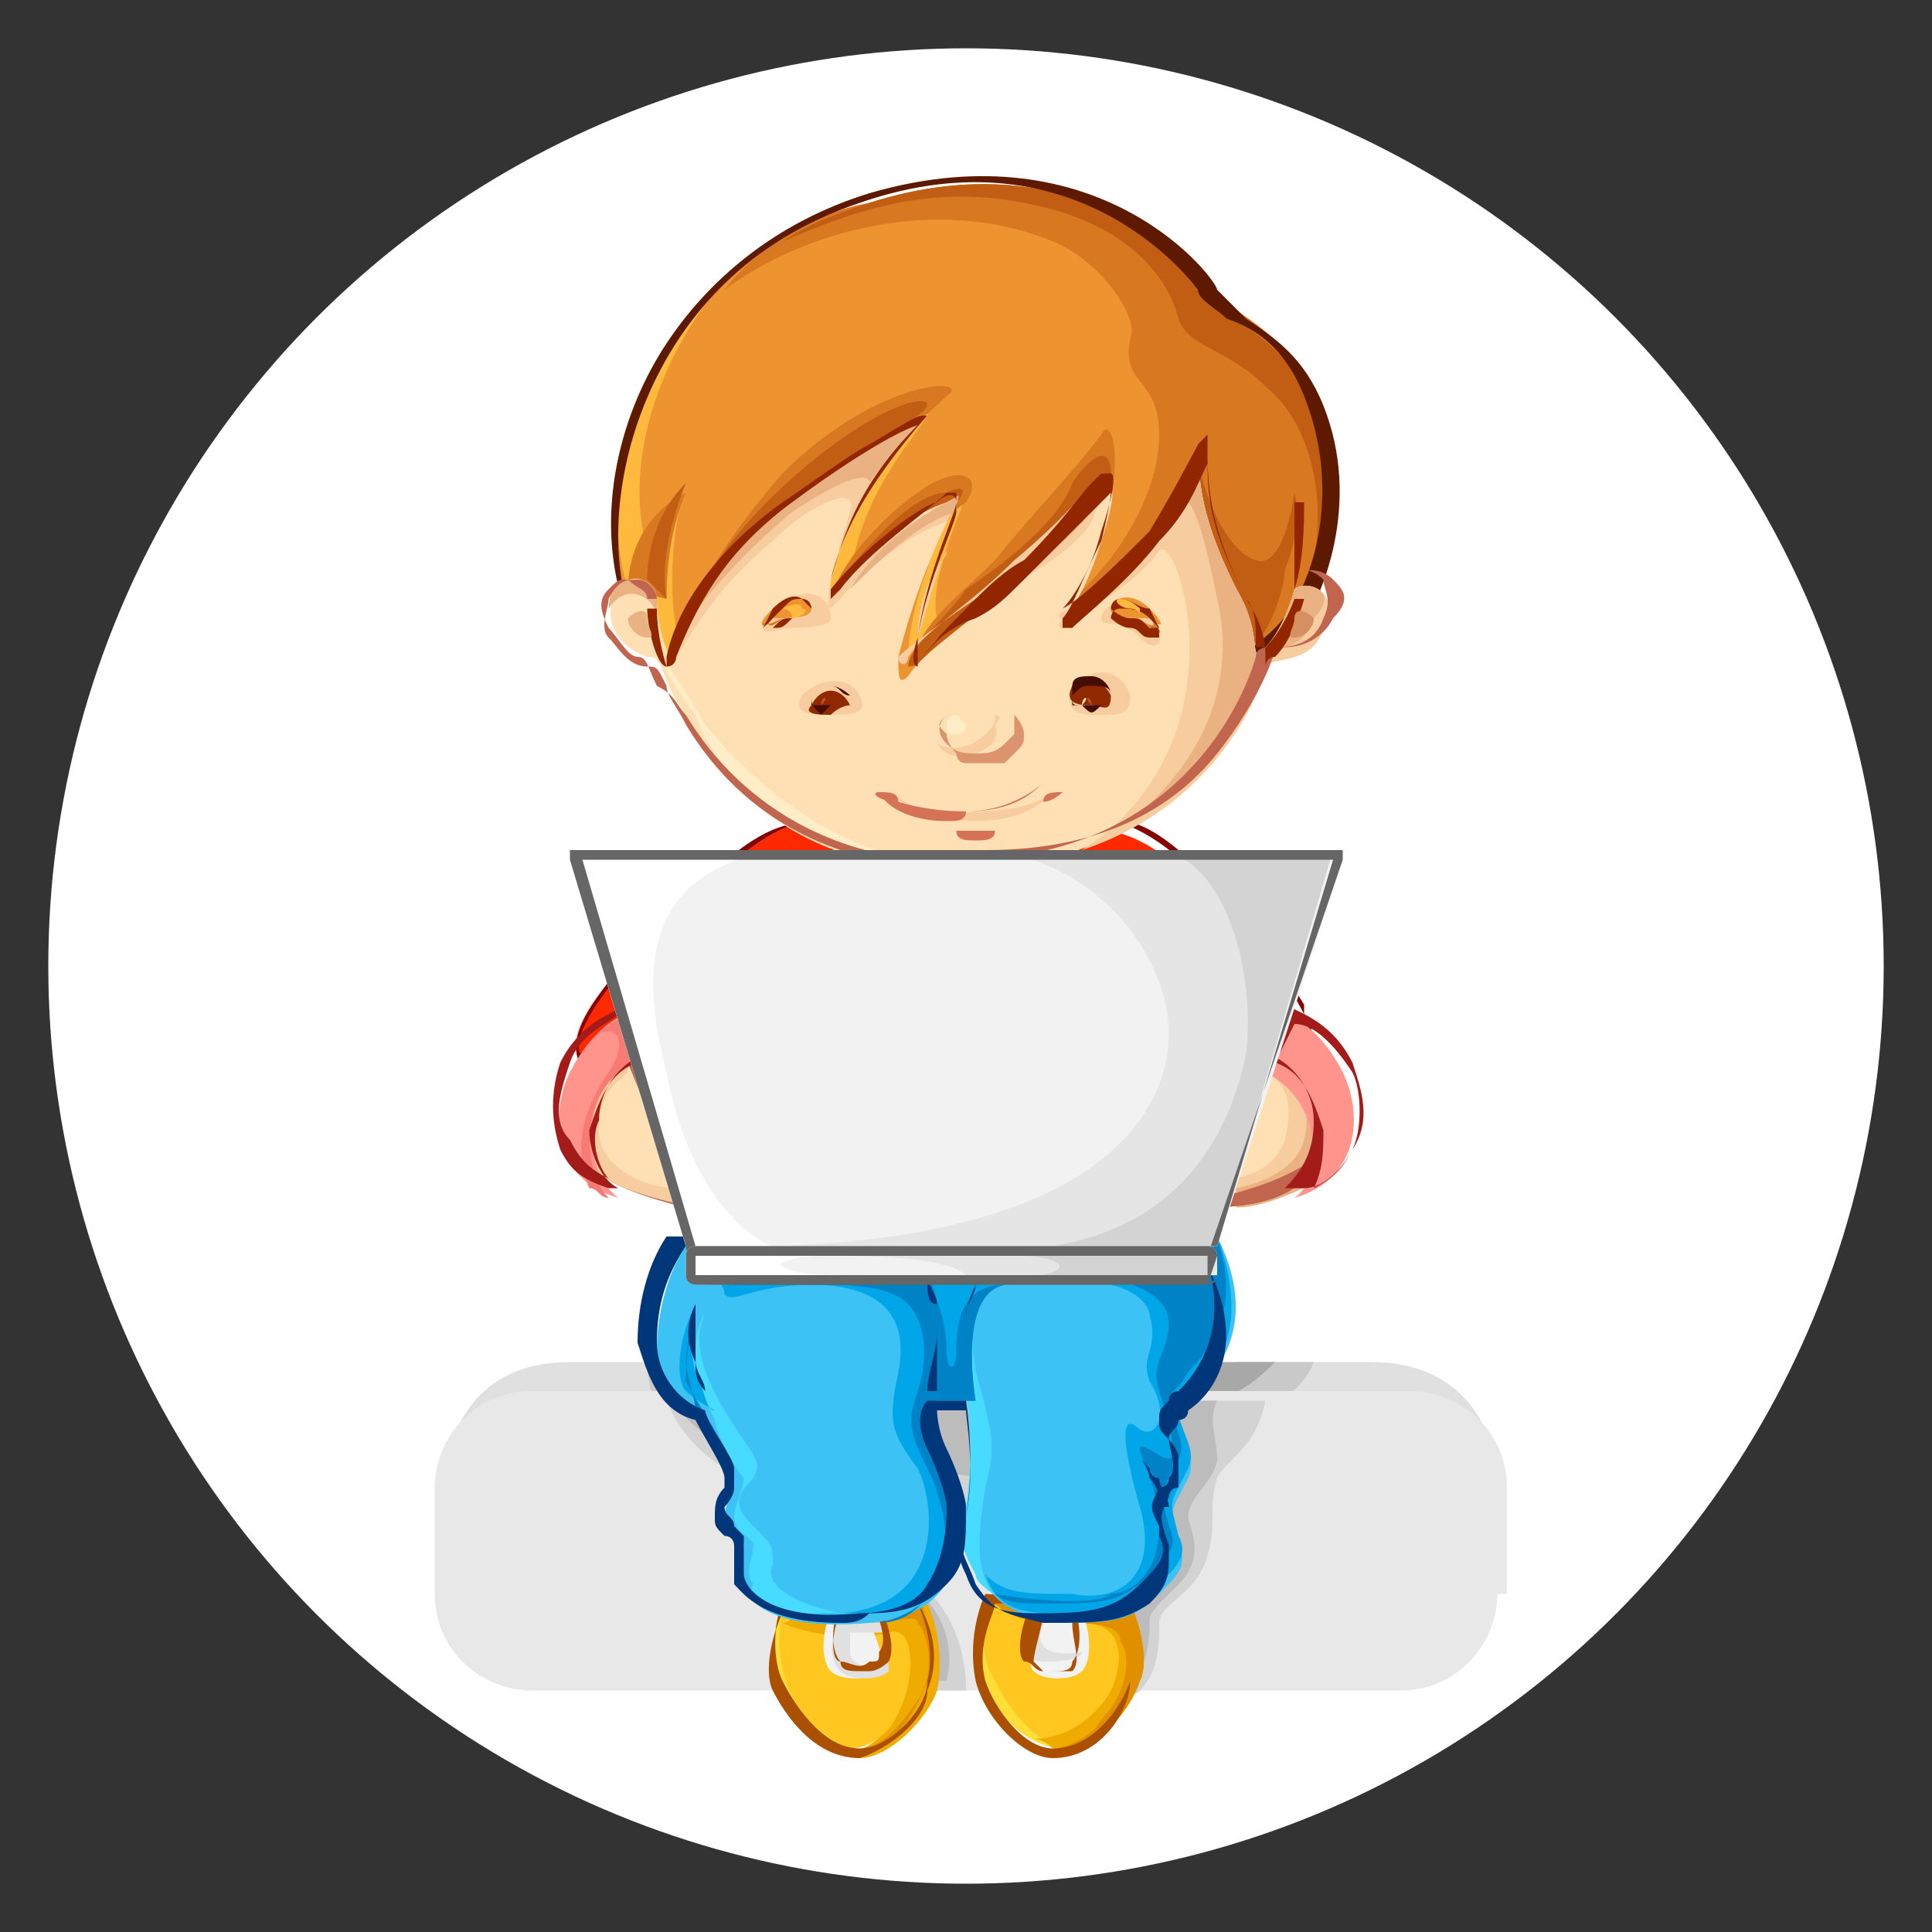 <?xml version="1.0" encoding="utf-8"?>
<!-- Generator: Adobe Illustrator 24.1.3, SVG Export Plug-In . SVG Version: 6.00 Build 0)  -->
<svg version="1.1" id="Layer_1" xmlns="http://www.w3.org/2000/svg" xmlns:xlink="http://www.w3.org/1999/xlink" x="0px" y="0px"
	 viewBox="0 0 20 20" style="enable-background:new 0 0 20 20;" xml:space="preserve">
<rect x="0" y="0" width="20" height="20" fill="#333333" stroke="none"/>
<style type="text/css">
	.st0{fill:#FFFFFF;}
	.st1{fill:#E0E0E0;}
	.st2{fill:#C9C9C9;}
	.st3{fill:#A8A8A8;}
	.st4{fill:#E8E8E8;}
	.st5{fill:#D3D3D3;}
	.st6{fill:#BCBCBC;}
	.st7{fill:#FFC71F;}
	.st8{fill:#F0AB00;}
	.st9{fill:#E08F00;}
	.st10{fill:#FFDE38;}
	.st11{fill:#AB4F00;}
	.st12{fill:#F2F2F2;}
	.st13{fill:#BFBFBF;}
	.st14{fill:#3DC2F5;}
	.st15{fill:#47DBFF;}
	.st16{fill:#00A6E8;}
	.st17{fill:#0082C7;}
	.st18{fill:#00367A;}
	.st19{fill:#FFE0B5;}
	.st20{fill:#F7CC9E;}
	.st21{fill:#C1654F;}
	.st22{fill:#FF2900;}
	.st23{fill:#870000;}
	.st24{fill:#FF948C;}
	.st25{fill:#F77A75;}
	.st26{fill:#A31C1A;}
	.st27{fill:#EAB282;}
	.st28{fill:#ED9431;}
	.st29{fill:#FFBA3D;}
	.st30{fill:#D87821;}
	.st31{fill:#C15E14;}
	.st32{fill:#5E1A00;}
	.st33{fill:#FFEDC7;}
	.st34{fill:#912600;}
	.st35{fill:#912900;}
	.st36{fill:#450D00;}
	.st37{fill:#C45229;}
	.st38{fill:#DB946E;}
	.st39{fill:#D67357;}
	.st40{fill:#D68F61;}
	.st41{fill:#E5E5E5;}
	.st42{fill:#666666;}
</style>
<circle class="st0" cx="10" cy="10" r="9.5"/>
<g>
	<g>
		<path class="st1" d="M15.5,15.2c-0.1-0.6-0.5-1.1-1.3-1.1c-0.7,0-7.6,0-8.3,0c-0.9,0-1.2,0.6-1.3,1.1H15.5z"/>
		<path class="st2" d="M13.6,14.1c-0.2,0-0.5,0-0.8,0l-0.3,0.4h0.7C13.5,14.4,13.6,14.1,13.6,14.1z"/>
		<path class="st3" d="M13.2,14.1c-0.2,0-0.5,0-0.8,0l-0.3,0.4h0.5C12.9,14.4,13.1,14.2,13.2,14.1z"/>
		<path class="st2" d="M7.1,14.5l-0.3-0.4c0,0-0.1,0-0.1,0c0,0,0,0.3,0.1,0.4H7.1z"/>
		<path class="st3" d="M6.9,14.1C6.9,14.1,6.8,14.1,6.9,14.1c0,0.1,0,0.3,0.1,0.4h0.2L6.9,14.1z"/>
		<path class="st4" d="M15.5,16.5c0,0.5-0.4,1-1,1H5.5c-0.5,0-1-0.4-1-1v-1.1c0-0.5,0.4-1,1-1h9.1c0.5,0,1,0.4,1,1V16.5z"/>
		<path class="st5" d="M9.5,16.4c0,0,0,0.8,0,1.1H10C10,16.9,9.7,16.5,9.5,16.4z"/>
		<path class="st6" d="M9.5,16.5l0,0.9h0.3C9.9,17,9.7,16.6,9.5,16.5z"/>
		<path class="st5" d="M6.9,14.5c0.4,1,1.7,1.1,2.8,1.2c1.2,0.1,1.8,0.7,1.9,1c0.1,0.3,0,1,0.2,0.8c0.2-0.2,0.2-0.5,0.2-0.7
			c0-0.2,0.4-0.3,0.5-0.7c0.1-0.3,0-0.5,0.1-0.8c0.1-0.2,0.4-0.3,0.5-0.8H6.9z"/>
		<path class="st6" d="M7,14.5C7,14.6,7.2,14.8,7.5,15c0.3,0.1,2,0.2,2.7,0.3c0.3,0,1.5,2.1,1.6,2c0.1-0.2,0.1-0.4,0.1-0.5
			c0-0.1,0-0.1,0.3-0.4c0.3-0.3,0.1-0.6,0.1-0.7c0-0.2,0.3-0.4,0.3-0.6c0-0.2-0.1-0.4,0-0.6H7z"/>
	</g>
	<g>
		<path class="st7" d="M8.1,16.6C8,16.8,8,17.2,8,17.4c0.1,0.3,0.4,0.7,0.8,0.7c0.3,0,0.7-0.4,0.8-0.7c0.1-0.5-0.1-0.9-0.1-0.9
			L8.1,16.6z"/>
		<path class="st8" d="M9.2,17.9c-0.3,0.3-0.4,0.2-0.5,0.2c0.1,0.1,0.2,0.1,0.2,0.1c0.3,0,0.7-0.4,0.8-0.7c0.1-0.5-0.1-0.9-0.1-0.9
			l-1.4,0.1c0,0,0,0.1-0.1,0.1c0.2,0.1,0.7,0.2,1.1,0.1C9.5,16.8,9.5,17.5,9.2,17.9z"/>
		<path class="st9" d="M9.6,17.4c0.1-0.5-0.1-0.9-0.1-0.9l-1.4,0.1c0,0,0,0.1,0,0.1c0.2,0,0.4,0.1,0.8,0.1c0.4,0,0.6-0.1,0.6,0
			c0.1,0.1,0.2,0.5,0,0.8c-0.2,0.3-0.4,0.5-0.6,0.5C9.2,18.2,9.5,17.7,9.6,17.4z"/>
		<path class="st10" d="M8.1,16.7L8.1,16.7C8,16.9,8,17.2,8,17.4c0.1,0.3,0.4,0.7,0.8,0.7C8.1,17.8,8,17.1,8.1,16.7z"/>
		<g>
			<path class="st11" d="M8.9,18.2c-0.5,0-0.8-0.5-0.9-0.7c-0.1-0.2,0-0.6,0.1-0.8l0,0l1.4-0.1l0,0c0,0,0.3,0.4,0.1,0.9
				C9.6,17.8,9.2,18.1,8.9,18.2C8.9,18.2,8.9,18.2,8.9,18.2z M8.1,16.6C8,16.8,8,17.2,8.1,17.4c0.1,0.2,0.4,0.7,0.8,0.7c0,0,0,0,0,0
				c0.3,0,0.7-0.4,0.7-0.7c0.1-0.4-0.1-0.8-0.1-0.8L8.1,16.6z"/>
		</g>
		<path class="st12" d="M8.6,16.7c-0.1,0.2-0.1,0.5,0,0.6c0.1,0.1,0.4,0.1,0.5,0c0.1-0.1-0.1-0.5-0.1-0.5L8.6,16.7z"/>
		<path class="st1" d="M9.2,17.1c0,0.2-0.4,0.2-0.4,0c0-0.1,0-0.2,0-0.2c0.1,0,0.3,0,0.4,0c0-0.1-0.1-0.2-0.1-0.2l-0.4,0
			c0,0-0.2,0.4,0,0.6c0.1,0.1,0.4,0.1,0.5,0C9.2,17.2,9.2,17.1,9.2,17.1z"/>
		<path class="st13" d="M8.8,16.8c0.1,0,0.2,0,0.3,0c0-0.1-0.1-0.1-0.1-0.1l-0.4,0c0,0,0,0.1,0,0.1C8.7,16.8,8.7,16.8,8.8,16.8z"/>
		<g>
			<path class="st11" d="M8.9,17.3c-0.1,0-0.2,0-0.2-0.1c-0.1-0.1-0.1-0.4,0-0.6l0,0l0.4,0l0,0c0,0,0.2,0.4,0.1,0.6
				c0,0-0.1,0.1-0.2,0.1C9,17.3,8.9,17.3,8.9,17.3z M8.7,16.7c-0.1,0.2-0.1,0.5,0,0.5c0.1,0,0.2,0.1,0.3,0c0.1,0,0.1,0,0.1-0.1
				c0.1-0.1,0-0.4-0.1-0.5L8.7,16.7z"/>
		</g>
	</g>
	<g>
		<path class="st7" d="M11.7,16.6c0.1,0.2,0.2,0.6,0.1,0.8c-0.1,0.3-0.4,0.7-0.8,0.7c-0.3,0-0.7-0.4-0.8-0.7
			c-0.1-0.5,0.1-0.9,0.1-0.9L11.7,16.6z"/>
		<path class="st10" d="M10.3,17.4c-0.2-0.3-0.1-0.7,0-0.8l0,0c-0.1,0.1-0.2,0.4-0.1,0.8c0.1,0.4,0.5,0.7,0.8,0.7c0,0,0.1,0,0.1,0
			C10.8,18.1,10.5,17.8,10.3,17.4z"/>
		<path class="st8" d="M11.8,17.4c0.1-0.2,0-0.6-0.1-0.8l-1.4-0.1l0,0.1c0.1,0.1,0.3,0.2,0.9,0.2c0.5,0,0.4,0.5,0.3,0.7
			c-0.1,0.2-0.4,0.5-0.8,0.5c0,0,0.1,0,0.2,0.1C11.4,18.1,11.7,17.7,11.8,17.4z"/>
		<path class="st9" d="M11.8,17.4c0.1-0.2,0-0.6-0.1-0.8l-1.4-0.1l0,0.1c0.1,0.1,0.3,0.2,0.6,0.2c0.4,0,0.7,0,0.7,0.2
			c0.1,0.1,0.1,0.5-0.2,0.8c-0.1,0.2-0.4,0.3-0.5,0.3C11.4,18.1,11.7,17.7,11.8,17.4z"/>
		<g>
			<path class="st11" d="M10.9,18.2C10.9,18.2,10.9,18.2,10.9,18.2c-0.3,0-0.7-0.4-0.8-0.8c-0.1-0.5,0.1-0.9,0.1-0.9l0,0l1.4,0.1
				l0,0c0.1,0.2,0.2,0.6,0.1,0.8C11.7,17.7,11.4,18.2,10.9,18.2z M10.3,16.6c0,0.1-0.2,0.4-0.1,0.8c0.1,0.3,0.4,0.7,0.7,0.7
				c0,0,0,0,0,0c0.4,0,0.7-0.4,0.8-0.7c0.1-0.2,0-0.6-0.1-0.8L10.3,16.6z"/>
		</g>
		<path class="st12" d="M11.2,16.7c0.1,0.2,0.1,0.5,0,0.6c-0.1,0.1-0.4,0.1-0.5,0c-0.1-0.1,0.1-0.5,0.1-0.5L11.2,16.7z"/>
		<path class="st1" d="M11.2,16.8C11.2,16.8,11.2,16.8,11.2,16.8c0-0.1,0-0.1,0-0.2l-0.4,0c0,0,0,0.1-0.1,0.2c0,0.2-0.1,0.4,0.1,0.4
			c0.1,0,0.4,0,0.4-0.1c-0.6,0.1-0.4-0.3-0.4-0.3C10.9,16.8,11,16.8,11.2,16.8z"/>
		<path class="st13" d="M10.9,16.8c0.1,0,0.2,0,0.3,0c0-0.1,0-0.1,0-0.1l-0.4,0c0,0,0,0.1-0.1,0.1C10.8,16.8,10.8,16.8,10.9,16.8z"
			/>
		<g>
			<path class="st11" d="M10.9,17.3c0,0-0.1,0-0.1,0c-0.1,0-0.1-0.1-0.2-0.1c-0.1-0.1,0-0.5,0.1-0.6l0,0l0.4,0l0,0
				c0.1,0.2,0.1,0.5,0,0.6C11.1,17.3,11,17.3,10.9,17.3z M10.8,16.7c0,0.1-0.1,0.4-0.1,0.5c0,0,0.1,0.1,0.1,0.1c0.1,0,0.3,0,0.3,0
				c0.1-0.1,0-0.3,0-0.5L10.8,16.7z"/>
		</g>
	</g>
	<g>
		<path class="st14" d="M7.1,12.9c-0.2,0.3-0.3,0.7-0.3,1.1c0,0.3,0.2,0.6,0.5,0.7c0,0,0.2,0.5,0.3,0.6c0,0.1-0.1,0.3-0.1,0.4
			c0,0.2,0.2,0.2,0.2,0.3c0,0.1-0.1,0.3,0,0.4c0,0.1,0.2,0.5,1.3,0.4c1.1-0.1,0.9-1,0.9-1.2c0-0.1-0.1-0.4-0.2-0.7
			c-0.1-0.2-0.1-0.5,0-0.4c0,0,0.2,0,0.4,0c0,0,0.1,0.6,0,1.2c-0.1,0.4,0,0.5,0.1,0.7c0.2,0.3,0.4,0.3,0.7,0.4c0.6,0,0.8,0,1.1-0.3
			c0.2-0.2,0.3-0.3,0.2-0.5c-0.1-0.4-0.1-0.3,0.1-0.7c0.1-0.2-0.1-0.4-0.1-0.6c0-0.1,0.1-0.1,0.2-0.3c0.3-0.3,0.6-0.8,0.2-1.6
			L7.1,12.9z"/>
		<path class="st15" d="M10.4,16.6c-0.3-0.2-0.3-0.6-0.2-1.2c0.1-0.4,0.1-0.5-0.1-1.2c-0.1-0.7,0-0.8,0-0.9c0,0-0.3,0.1-0.1,1.1
			c0,0,0.1,0.6,0,1.2c-0.1,0.4,0,0.5,0.1,0.7C10.1,16.4,10.3,16.5,10.4,16.6z"/>
		<path class="st15" d="M8.7,16.7c-0.5-0.1-0.8-0.3-0.7-0.5C8,16,8,16,7.8,15.8c-0.2-0.2-0.2-0.3,0-0.5c0.1-0.2,0-0.2-0.3-0.7
			c-0.3-0.5-0.3-0.8-0.2-1c0,0-0.1,0.1-0.1,0.4c0,0.2,0.1,0.5,0.2,0.7c0,0,0,0,0,0c0,0.1,0.2,0.5,0.3,0.6c0,0.1-0.1,0.3-0.1,0.4
			c0,0.2,0.2,0.2,0.2,0.3c0,0.1-0.1,0.3,0,0.4C7.7,16.5,7.9,16.8,8.7,16.7z"/>
		<path class="st16" d="M12.6,12.8l-3.2,0l0.3,1.7c0,0,0.2,0,0.4,0c0,0-0.2-1.1,0.3-1.2c0.5-0.1,1.4-0.1,1.5,0.3
			c0.1,0.4-0.1,0.4,0,0.7c0.2,0.3,0.1,0.6-0.1,0.5c-0.2-0.2-0.2,0.1,0,0.8c0.2,0.7-0.2,1-0.7,0.9c-0.5,0-0.7,0-0.9-0.2
			c0.1,0.3,0.3,0.4,0.7,0.4c0.6,0,0.8,0,1.1-0.3c0.2-0.2,0.3-0.3,0.2-0.5c-0.1-0.4-0.1-0.3,0.1-0.7c0.1-0.2-0.1-0.4-0.1-0.6
			c0-0.1,0.1-0.1,0.2-0.3C12.7,14.1,12.9,13.6,12.6,12.8z"/>
		<path class="st17" d="M11,13.2c0.7,0,1.1,0.2,1.1,0.5c0,0.3-0.2,0.4-0.1,0.7c0.1,0.3,0.2,0.7,0.1,0.7c-0.1,0-0.3-0.2-0.3-0.1
			c0,0.1,0.2,0.4,0.2,0.8c0,0.5-0.3,0.7-0.5,0.7c-0.1,0.1-0.6,0.1-1.2,0c0.1,0.1,0.3,0.1,0.5,0.1c0.6,0,0.8,0,1.1-0.3
			c0.2-0.2,0.3-0.3,0.2-0.5c-0.1-0.4-0.1-0.3,0.1-0.7c0.1-0.2-0.1-0.4-0.1-0.6c0-0.1,0.1-0.1,0.2-0.3c0.3-0.3,0.6-0.8,0.2-1.6
			L11,13.2z"/>
		<path class="st17" d="M9.9,14c0,0.2-0.1,0.2-0.1,0c0-0.3-0.1-0.6-0.2-0.7l0.1,1.2c0,0,0.2,0,0.4,0c0,0-0.2-1.1,0.3-1.2
			C9.9,13.3,9.9,13.8,9.9,14z"/>
		<path class="st16" d="M9.9,15.6c0-0.1-0.1-0.4-0.2-0.7c-0.1-0.2-0.1-0.4,0-0.4c0,0,0,0,0,0c0-0.3,0.1-1-0.1-1.3l-2.3,0
			c0.1,0,0.2,0.1,0.2,0.2c0.1,0.1,0.3-0.1,0.9-0.1c0.8,0,1,0.4,0.9,0.9c-0.1,0.5-0.1,0.6,0.2,1c0.2,0.4,0.3,1.6-1.1,1.5
			c0,0,0,0-0.1,0c0.2,0,0.4,0,0.7,0C10,16.7,9.9,15.7,9.9,15.6z"/>
		<path class="st17" d="M9.9,15.6c0-0.1-0.1-0.4-0.2-0.7c-0.1-0.2-0.1-0.4,0-0.4c0,0,0,0,0,0c0-0.3,0.1-1-0.1-1.3l-2.3,0l0,0
			c0.1,0,0.2,0,0.3,0.1c0,0,0.4,0,0.8,0c0.4,0,0.8,0,1,0.2c0.2,0.2,0.2,0.6,0.1,0.9c-0.1,0.3-0.1,0.4,0.1,0.8c0.2,0.4,0.3,1,0,1.3
			c-0.1,0.2-0.3,0.3-0.5,0.3C10,16.6,9.9,15.7,9.9,15.6z"/>
		<path class="st16" d="M7.2,14.2c-0.1-0.3,0-0.7,0-0.7c-0.2,0.4-0.2,0.8-0.1,0.9c0,0,0.1,0.1,0.3,0.2C7.3,14.6,7.3,14.4,7.2,14.2z"
			/>
		<path class="st17" d="M7.2,13.6c0,0-0.1,0.3-0.1,0.5c0,0.1,0.1,0.4,0.1,0.5c0,0,0.1,0,0.1,0.1c0-0.1-0.1-0.2-0.2-0.4
			C7.1,13.9,7.2,13.6,7.2,13.6z"/>
		<g>
			<path class="st18" d="M8.7,16.8c-0.8,0-1-0.3-1.1-0.4c0-0.1,0-0.2,0-0.2c0-0.1,0-0.1,0-0.2c0,0,0-0.1-0.1-0.1
				c-0.1-0.1-0.1-0.1-0.1-0.2c0-0.1,0-0.2,0.1-0.3c0-0.1,0-0.1,0-0.1c0-0.1-0.2-0.4-0.3-0.6c-0.4-0.1-0.5-0.5-0.6-0.8
				c0-0.4,0.1-0.8,0.3-1.1l0,0l0,0l5.5,0l0,0c0.4,0.9,0,1.4-0.2,1.6c0,0-0.1,0-0.1,0.1c-0.1,0.1-0.1,0.1-0.1,0.2
				c0,0.1,0,0.1,0.1,0.2c0,0.1,0.1,0.3,0,0.4c0,0.1-0.1,0.1-0.1,0.1c-0.1,0.2-0.1,0.2,0,0.4c0,0,0,0.1,0,0.1c0.1,0.2,0,0.3-0.2,0.5
				c-0.3,0.3-0.6,0.3-1.1,0.3c-0.4,0-0.6-0.1-0.7-0.4C9.9,16.1,9.9,16,10,15.7c0.1-0.5,0-1,0-1.1c-0.1,0-0.3,0-0.3,0
				c0,0,0,0.2,0.1,0.4l0,0c0.1,0.2,0.2,0.5,0.2,0.6c0,0,0,0,0,0c0,0.4,0,0.6-0.2,0.8c-0.2,0.2-0.4,0.3-0.8,0.3
				C8.9,16.8,8.8,16.8,8.7,16.8z M7.1,12.9c-0.2,0.3-0.3,0.6-0.3,1c0,0.3,0.2,0.6,0.5,0.7l0,0l0,0c0,0.1,0.3,0.5,0.3,0.6
				c0,0,0,0.1,0,0.2c0,0.1-0.1,0.2-0.1,0.2c0,0.1,0.1,0.1,0.1,0.2c0,0,0.1,0.1,0.1,0.1c0,0.1,0,0.1,0,0.2c0,0.1,0,0.1,0,0.2
				c0,0.1,0.2,0.5,1.2,0.4c0.3,0,0.6-0.1,0.7-0.3c0.2-0.3,0.2-0.7,0.2-0.8c0,0,0,0,0,0c0-0.1-0.1-0.4-0.2-0.6l0,0
				c-0.1-0.2-0.1-0.4,0-0.5l0,0l0,0c0,0,0.2,0,0.4,0l0,0l0,0c0,0,0.1,0.6,0,1.2c-0.1,0.4,0,0.4,0.1,0.7c0.2,0.3,0.3,0.3,0.7,0.4
				c0.6,0,0.8,0,1.1-0.2c0.2-0.2,0.2-0.3,0.2-0.5c0,0,0-0.1,0-0.1c-0.1-0.3-0.1-0.3,0-0.5c0,0,0-0.1,0.1-0.1c0-0.1,0-0.2,0-0.3
				c0-0.1-0.1-0.2-0.1-0.2c0-0.1,0.1-0.1,0.1-0.2c0,0,0.1,0,0.1-0.1c0.3-0.2,0.6-0.7,0.2-1.5L7.1,12.9z"/>
		</g>
		<g>
			<g>
				<path class="st18" d="M7.2,13.5c-0.1,0.2-0.1,0.4,0,0.6c0,0.1,0,0.2,0.1,0.3c0,0.1,0.1,0.2,0.1,0.3l0,0c0-0.1-0.1-0.2-0.1-0.3
					c0-0.1-0.1-0.2-0.1-0.3c0-0.1,0-0.2,0-0.3C7.2,13.7,7.2,13.6,7.2,13.5L7.2,13.5z"/>
			</g>
		</g>
		<g>
			<g>
				<path class="st18" d="M9.6,13.2c0,0.1,0.1,0.2,0.1,0.3c0,0.1,0,0.2,0,0.3c0,0.2,0,0.4,0,0.6l-0.1,0c0-0.2,0.1-0.4,0.1-0.6
					c0-0.1,0-0.2,0-0.3C9.6,13.5,9.6,13.4,9.6,13.2L9.6,13.2z"/>
			</g>
		</g>
		<g>
			<g>
				<path class="st18" d="M10,14.5c0-0.2,0-0.4,0-0.6c0-0.1,0-0.2,0-0.3c0-0.1,0.1-0.2,0.1-0.3l0,0C10,13.5,10,13.6,10,13.7
					c0,0.1,0,0.2,0,0.3C10,14.1,10,14.3,10,14.5L10,14.5z"/>
			</g>
		</g>
		<g>
			<g>
				<path class="st18" d="M12.1,14.6c0-0.1,0-0.1,0-0.2c0-0.1,0-0.1,0-0.2c0-0.1,0.1-0.2,0.1-0.3c0.1-0.1,0.1-0.2,0.1-0.3
					c0-0.1,0-0.2-0.1-0.3l0,0c0.1,0.1,0.1,0.2,0.1,0.3c0,0.1,0,0.2-0.1,0.3c0,0.1-0.1,0.2-0.1,0.3C12.1,14.4,12.1,14.5,12.1,14.6
					L12.1,14.6z"/>
			</g>
		</g>
		<g>
			<g>
				<path class="st18" d="M11.8,15.1c0,0,0.1,0.1,0.1,0.1c0,0,0,0.1,0.1,0.1c0,0.1,0.1,0.2,0.1,0.3l-0.1,0c0-0.1,0-0.2-0.1-0.3
					C11.9,15.3,11.9,15.2,11.8,15.1L11.8,15.1z"/>
			</g>
		</g>
	</g>
	<g>
		<path class="st19" d="M6.1,12.1c0.3,0.2,0.6,0.3,1,0.4l-0.6-1.6c0,0-0.3,0.2-0.4,0.5C6,11.8,6.1,12.1,6.1,12.1z"/>
		<path class="st20" d="M7,12.3c-0.3,0-0.8-0.2-0.8-0.6c0-0.4,0.2-0.5,0.3-0.6l0-0.2c-0.8,0.3-0.4,1.2-0.4,1.2
			c0.3,0.2,0.6,0.3,1,0.4L7,12.3z"/>
		<g>
			<path class="st21" d="M7.2,12.5L7.2,12.5c-0.5-0.1-0.8-0.2-1.1-0.4l0,0l0,0c0,0-0.2-0.3,0-0.7c0.1-0.4,0.4-0.5,0.5-0.6l0,0
				L7.2,12.5z M6.1,12.1c0.3,0.2,0.6,0.3,1,0.4l-0.6-1.5c-0.1,0-0.3,0.2-0.4,0.5C6,11.8,6.1,12.1,6.1,12.1z"/>
		</g>
		<path class="st22" d="M8.5,8.5c-0.3,0-0.6,0.1-1.2,0.7C6.4,10,5.8,10.6,6,11l7.2-0.1c0,0,0.5,0,0.2-0.4c-0.2-0.4-1.2-1.9-2-1.9
			C11,8.5,8.5,8.5,8.5,8.5z"/>
		<g>
			<path class="st23" d="M6,11L6,11c-0.2-0.4,0.5-1.1,1.2-1.8c0.6-0.6,0.9-0.7,1.3-0.7h0c0.1,0,2.5-0.1,3,0c0.7,0.1,1.7,1.4,2,2
				c0.1,0.1,0.1,0.2,0,0.3c-0.1,0.1-0.3,0.2-0.3,0.2L6,11z M8.5,8.5c-0.3,0-0.6,0.1-1.2,0.7C6.6,9.8,5.9,10.6,6,10.9l7.2-0.1
				c0,0,0.2,0,0.3-0.1c0-0.1,0-0.2,0-0.3c-0.3-0.5-1.3-1.9-1.9-1.9C11,8.5,8.6,8.5,8.5,8.5z"/>
		</g>
		<path class="st24" d="M6.5,10.5c-0.1,0-0.4,0.2-0.6,0.6c-0.2,0.4-0.2,1.1,0.5,1.3C6,12.1,6,11.2,6.6,11L6.5,10.5z"/>
		<path class="st25" d="M6.6,11l-0.1-0.5c-0.2,0.1-0.3,0.2-0.3,0.2c0.2-0.1,0.3,0.1,0.1,0.4c-0.2,0.3-0.4,0.7-0.2,1.2
			c0.1,0,0.1,0.1,0.2,0.1C6,12.1,6,11.2,6.6,11z"/>
		<g>
			<path class="st26" d="M6.4,12.3l-0.1,0c-0.3-0.1-0.4-0.2-0.5-0.4c-0.1-0.3-0.1-0.6,0-0.9c0.2-0.4,0.5-0.5,0.7-0.6l0,0L6.6,11l0,0
				c-0.3,0.1-0.4,0.4-0.5,0.7C6.1,11.9,6.2,12.2,6.4,12.3L6.4,12.3z M6.4,10.5C6.3,10.6,6,10.7,5.9,11c-0.1,0.3-0.2,0.6,0,0.8
				c0.1,0.2,0.2,0.3,0.4,0.4c-0.1-0.1-0.2-0.4-0.1-0.6c0-0.3,0.2-0.6,0.5-0.7L6.4,10.5z"/>
		</g>
		<path class="st19" d="M13.6,12.1c-0.3,0.2-0.7,0.3-1,0.4l0.6-1.6c0,0,0.3,0.2,0.4,0.5C13.8,11.8,13.6,12.1,13.6,12.1z"/>
		<path class="st20" d="M13.3,11.8c-0.1,0.3-0.4,0.4-0.6,0.4l-0.1,0.3c0.4,0,0.7-0.2,1-0.3c0.3-0.9-0.4-1.3-0.4-1.3l-0.1,0.2
			C13.3,11.2,13.4,11.4,13.3,11.8z"/>
		<path class="st27" d="M13.2,10.9l0,0.1c0.2,0.1,0.4,0.4,0.3,0.8c-0.1,0.4-0.7,0.5-0.7,0.5l0,0.2c0.3,0,0.7-0.2,0.9-0.3
			C13.8,11.4,13.4,11,13.2,10.9z"/>
		<g>
			<path class="st21" d="M12.5,12.5l0.6-1.7l0,0c0,0,0.3,0.2,0.5,0.6c0.1,0.4,0,0.7,0,0.7l0,0l0,0C13.4,12.4,13,12.5,12.5,12.5
				L12.5,12.5z M13.2,10.9l-0.6,1.5c0.4-0.1,0.7-0.2,1-0.4c0,0,0.1-0.3,0-0.7C13.5,11.2,13.3,11,13.2,10.9z"/>
		</g>
		<path class="st24" d="M13.3,10.5c0.1,0,0.4,0.2,0.6,0.6c0.2,0.4,0.2,1.1-0.5,1.3c0.3-0.2,0.3-1-0.3-1.3L13.3,10.5z"/>
		<g>
			<path class="st26" d="M13.3,12.3L13.3,12.3c0.2-0.2,0.3-0.4,0.3-0.7c0-0.3-0.2-0.6-0.5-0.7l0,0l0.2-0.5l0,0
				c0.2,0.1,0.5,0.2,0.7,0.6c0.1,0.3,0.2,0.6,0,0.9c-0.1,0.2-0.3,0.4-0.5,0.4L13.3,12.3z M13.2,11c0.3,0.1,0.4,0.4,0.5,0.7
				c0,0.2,0,0.4-0.1,0.6c0.2-0.1,0.3-0.2,0.4-0.4c0.1-0.2,0.1-0.6,0-0.8c-0.2-0.3-0.4-0.5-0.6-0.5L13.2,11z"/>
		</g>
	</g>
	<g>
		<path class="st28" d="M6.5,6.3C6,5,6.6,2.8,9,2.1c2.2-0.7,3.4,0.8,3.5,0.9c0.2,0.3,0.8,0.4,1.1,1.1c0.4,1,0,2-0.3,2.4
			c0,0-1.4,1.5-3.7,1.4C7.4,7.9,6.5,6.3,6.5,6.3z"/>
		<path class="st29" d="M10,5.1C10,5.2,9.6,6,9.7,6.4L9.4,6.8c0,0,0-0.4,0.2-0.9C9.7,5.4,10,5.1,10,5.1z"/>
		<path class="st29" d="M9.6,4.3C9.5,4.5,8.9,5.1,8.8,6c0,0-0.2,0.4-0.3,0.2c-0.1-0.2,0-0.7,0.3-1.2C9.2,4.5,9.6,4.3,9.6,4.3z"/>
		<path class="st29" d="M7,7c0.1-0.2,0-0.5,0-0.5C6.9,6,7,5.2,7.1,5.1c0,0-0.4,0.4-0.4,1.5C6.8,6.7,6.9,6.8,7,7z"/>
		<path class="st29" d="M7.6,2.8L7.6,2.8C6.5,3.8,6.2,5.1,6.5,6.1l0.2-0.4C6.4,4.6,7,3.4,7.6,2.8z"/>
		<path class="st30" d="M9.5,6.7c0.1-0.3,0.5-0.6,0.8-0.9c0.4-0.5,0.8-0.9,1.1-1.3c0.1-0.2,0.2,0.2,0.1,0.6c0,0-1.8,1.7-1.9,1.8
			C9.4,7,9.5,6.7,9.5,6.7z"/>
		<path class="st31" d="M9.4,6.9c0-0.2,0.4-0.5,0.6-0.8C10.6,5.7,11,5.3,11.1,5c0.2-0.3,0.4-0.4,0.4-0.1c0,0-0.9,1.2-1.3,1.6
			C9.7,6.9,9.4,6.9,9.4,6.9z"/>
		<path class="st30" d="M8.6,6.2c0.1-0.4,0.6-0.9,0.9-1.1c0.4-0.3,0.7-0.2,0.5,0.1L8.6,6.2z"/>
		<path class="st31" d="M9.9,5.2C10,5.1,10,5,9.8,5.1C9.5,5.1,9.1,5.5,8.7,6L9.9,5.2z"/>
		<path class="st30" d="M7,6.9c0.1-0.7,0.5-1.3,1.1-2c1-1,2-1,1.7-0.8C9.7,4.2,9.1,4.7,8.8,5.3L7,6.9z"/>
		<path class="st31" d="M7,6.7c0.1-0.5,0.6-1.3,1.5-2c0.9-0.7,1.3-0.6,1-0.4L7,6.7z"/>
		<path class="st30" d="M13.6,4.1c-0.3-0.7-0.9-0.9-1.1-1.1C12.4,2.8,11.2,1.4,9,2.1C8.4,2.2,7.8,2.6,7.5,3c0.8-0.6,2.2-1,3.4-0.5
			c0.5,0.2,0.9,0.8,0.8,1C11.6,4,12,3.9,12,4.5c0,0.5-0.3,1.2-1,1.8c0,0,0.2,0.1,0.6-0.3c0.5-0.4,1,0.3,1.4,0.7
			c0.2-0.1,0.3-0.3,0.3-0.3C13.6,6.2,14,5.2,13.6,4.1z"/>
		<path class="st31" d="M13.4,5.1c0,0-0.1,0.8-0.4,0.7c-0.3-0.1-0.5-0.6-0.6-1c0,0,0,1.9,0.5,1.9c0.2,0,0.4-0.6,0.4-0.8
			C13.5,5.4,13.4,5.1,13.4,5.1z"/>
		<path class="st31" d="M13.4,6.4c0.3-0.5,0.5-1.3,0.2-2.2c-0.3-0.7-0.9-0.9-1.1-1.1C12.4,2.8,11.2,1.4,9,2.1
			C8.7,2.2,8.4,2.3,8.1,2.5c0.7-0.3,1.5-0.6,2.5-0.4c1.1,0.2,1.5,0.8,1.6,1.2c0.1,0.3,0.5,0.3,0.9,0.7c0.5,0.4,0.7,1.3,0.4,2.2
			C13.4,6.2,13.4,6.3,13.4,6.4z"/>
		<path class="st30" d="M6.5,6.1c0-0.4,0.2-0.8,0.6-1c0,0-0.2,0.4-0.2,1.1L6.5,6.1z"/>
		<path class="st31" d="M6.7,6c0-0.3,0.1-0.7,0.4-1c0,0-0.3,0.7-0.2,1.2L6.7,6z"/>
		<g>
			<path class="st32" d="M9.7,8c0,0-0.1,0-0.1,0c-2.2,0-3.1-1.6-3.1-1.6l0,0C6.2,5.6,6.3,4.7,6.7,3.9C7,3.3,7.7,2.4,9,2
				c2.4-0.7,3.6,0.9,3.6,1c0.1,0.1,0.2,0.2,0.3,0.3c0.3,0.2,0.6,0.4,0.8,0.9c0.4,1,0,2-0.3,2.4C13.3,6.6,11.9,8,9.7,8z M6.5,6.3
				c0,0.1,0.9,1.6,3.1,1.6c0,0,0.1,0,0.1,0c2.1,0,3.5-1.4,3.5-1.4c0.4-0.4,0.7-1.4,0.3-2.4c-0.2-0.5-0.5-0.7-0.8-0.8
				c-0.1-0.1-0.3-0.2-0.3-0.3c0,0-1.2-1.7-3.5-0.9C7.7,2.5,7.1,3.3,6.8,3.9C6.4,4.7,6.3,5.6,6.5,6.3z"/>
		</g>
		<path class="st19" d="M6.8,6.2c0-0.2-0.3-0.3-0.4-0.1c-0.2,0.3,0,0.6,0.3,0.7c0.2,0,0.1,0.2,0.4,0.6C7.4,8,8.2,9.1,10.1,9
			c2.3-0.1,2.9-2,3-2.1c0-0.1,0.5,0,0.6-0.4c0.2-0.4-0.2-0.5-0.3-0.4c0,0-0.1,0.4-0.3,0.6c-0.2,0.2,0-0.1-0.3-0.6
			c-0.3-0.6-0.4-1-0.4-1.5c0,0-0.2,0.4-0.5,1c-0.3,0.4-0.8,0.8-0.9,0.9c-0.1,0,0.2-0.2,0.4-0.9c0.2-0.6,0.1-0.6,0-0.5
			c-0.1,0.1-0.3,0.4-0.9,0.9c-0.5,0.5-0.9,0.7-1.1,1c-0.1,0.1-0.1,0-0.1-0.2C9.5,6,9.8,5.4,9.9,5.2C9.9,5.1,10,5.1,9.8,5.2
			C9.5,5.3,9,5.6,8.7,6.1C8.6,6.2,8.6,6.2,8.6,6c0.1-0.3,0.2-0.9,1-1.7c0.1-0.1-0.9,0.5-1.4,0.9C7.8,5.5,7.2,6.1,7,6.8
			C7,7,6.8,6.6,6.8,6.2z"/>
		<path class="st33" d="M7.3,7.5C7,7,6.9,6.8,6.7,6.8l0.1,0c0.1,0.1,0.1,0.2,0.4,0.6C7.4,8,8.2,9,10,9c0,0,0,0,0,0
			C8.6,8.9,7.7,8,7.3,7.5z"/>
		<path class="st27" d="M6.8,6.4C6.8,6.2,6.5,6,6.3,6.3c0,0,0-0.3,0.2-0.3c0.2,0,0.3,0.2,0.3,0.2L6.8,6.4z"/>
		<path class="st20" d="M9.8,5.4c0.1-0.2,0.2-0.3,0-0.2C9.6,5.3,9.1,5.6,8.7,6.1C8.6,6.2,8.6,6.2,8.6,6c0.1-0.3,0.2-0.9,1-1.7
			c0.1-0.1-0.9,0.5-1.4,0.9C7.8,5.5,7.2,6.1,7,6.8C7.2,6.5,7.4,6.1,8,5.6C8.4,5.2,8.9,5,8.8,5.3c-0.1,0.3-0.3,1-0.2,1
			C8.7,6.2,9.2,5.6,9.8,5.4z M13.4,6.1c0,0-0.1,0.4-0.3,0.6c-0.2,0.2,0-0.1-0.3-0.6c-0.3-0.6-0.4-1-0.4-1.5c0,0-0.2,0.4-0.5,1
			c-0.3,0.4-0.8,0.8-0.9,0.9c-0.1,0,0-0.1,0.1-0.2C11,6.3,10.9,6.4,11,6.4c0.2,0,0.8-0.4,1-0.7c0.2-0.2,0.9,2-0.8,3.1
			c1.5-0.5,1.9-1.8,1.9-1.9c0-0.1,0.5,0,0.6-0.4C13.9,6.1,13.5,6,13.4,6.1z M11.3,5.4C11.4,5.3,11.4,5.3,11.3,5.4
			c0.2-0.5,0.2-0.5,0.1-0.5c-0.1,0.1-0.3,0.4-0.9,0.9c-0.5,0.5-0.9,0.7-1.1,1c0,0.1-0.1,0.1-0.1,0c0,0,0,0.1,0,0
			c0.1-0.1,0.5-0.4,0.8-0.6C10.7,6,11.2,5.6,11.3,5.4z M9.5,6.6c0.1-0.3,0.2-0.7,0.3-0.9c0,0.1-0.1,0.1-0.1,0.2
			C9.6,6,9.5,6.3,9.5,6.6z"/>
		<path class="st27" d="M13.4,6.1c0,0-0.1,0.4-0.3,0.6c-0.2,0.2,0-0.1-0.3-0.6c-0.3-0.6-0.4-1-0.4-1.5c0,0-0.2,0.4-0.5,1
			C11.4,6.1,11,6.3,11,6.3c0,0,0.3-0.1,0.7-0.5c0.4-0.4,0.6-0.7,0.6-0.6c0.1,0.1,0.2,0.5,0.3,1c0.1,0.4,0.2,1.4-0.9,2.3c0,0,0,0,0,0
			c1-0.6,1.3-1.6,1.3-1.7c0-0.1,0.5,0,0.6-0.4C13.9,6.1,13.5,6,13.4,6.1z M9.8,5.2c-0.2,0.1-0.7,0.4-1,0.9l0,0
			c0.2-0.2,0.7-0.7,1.1-0.8C9.9,5.1,10,5.1,9.8,5.2z M9,5c0.2-0.3,0.6-0.7,0.6-0.7S8.8,4.7,8.2,5.2C7.8,5.5,7.4,5.9,7.1,6.5l0,0
			c0.1-0.2,0.5-0.7,1.1-1.2C8.8,4.9,9,4.9,9,5z M11.5,5L11.5,5C11.5,4.9,11.5,4.9,11.5,5c-0.1,0-0.5,0.5-1,1
			C9.7,6.6,9.6,6.7,9.6,6.7c0.1-0.1,0.5-0.4,0.9-0.7C10.8,5.8,11.3,5.4,11.5,5z"/>
		<g>
			<path class="st33" d="M10,7.5c0,0,0,0.1-0.1,0.1c-0.1,0-0.1,0-0.1-0.1c0,0,0-0.1,0.1-0.1C10,7.5,10,7.5,10,7.5z"/>
			<path class="st20" d="M10.3,7.4c0,0.1,0,0.1-0.1,0.2c-0.1,0.1-0.3,0.2-0.5,0.1c0,0,0.1,0.2,0.4,0.1c0.3-0.1,0.2-0.3,0.2-0.3
				C10.4,7.4,10.3,7.4,10.3,7.4z"/>
			<g>
				<path class="st20" d="M11.4,6.4c0-0.1,0.2-0.3,0.5,0c0.2,0.2,0.1,0.4-0.1,0.2C11.6,6.4,11.4,6.5,11.4,6.4z"/>
				<path class="st28" d="M11.5,6.3c0-0.1,0.2-0.2,0.4,0c0.2,0.2,0.1,0.2,0,0.1C11.7,6.4,11.5,6.4,11.5,6.3z"/>
				<path class="st30" d="M11.8,6.4c0.1,0.1,0.2,0.1,0.1,0C12.1,6.6,12,6.6,11.8,6.4c-0.1,0-0.3,0-0.3-0.1
					C11.6,6.4,11.7,6.4,11.8,6.4z"/>
				<g>
					<path class="st34" d="M12,6.6c0,0-0.1,0-0.1,0c-0.1,0-0.1-0.1-0.2-0.1c-0.1,0-0.2-0.1-0.2-0.1c0,0,0-0.1,0.1-0.1
						c0.1,0,0.2,0,0.3,0.1C12,6.5,12,6.5,12,6.6C12,6.6,12,6.6,12,6.6z M11.6,6.2C11.6,6.2,11.6,6.2,11.6,6.2
						c-0.1,0-0.1,0.1-0.1,0.1v0c0,0,0.1,0.1,0.2,0.1c0.1,0,0.1,0,0.2,0.1c0.1,0,0.1,0,0.1,0c0,0,0,0-0.1-0.2
						C11.8,6.3,11.7,6.2,11.6,6.2z"/>
				</g>
				<path class="st29" d="M11.8,6.3c0,0-0.1-0.1-0.2-0.1c-0.1,0,0,0.1,0.1,0.1C11.8,6.3,11.8,6.4,11.8,6.3z"/>
			</g>
			<g>
				<path class="st20" d="M8.6,6.4C8.6,6.2,8.4,6,8,6.3C7.8,6.5,7.9,6.6,8.1,6.5C8.3,6.5,8.6,6.5,8.6,6.4z"/>
				<path class="st28" d="M8.4,6.3c0-0.1-0.2-0.2-0.4,0c-0.2,0.2-0.1,0.2,0,0.1C8.2,6.4,8.4,6.4,8.4,6.3z"/>
				<path class="st30" d="M8.1,6.4C8,6.5,7.9,6.5,8,6.4C7.8,6.5,7.9,6.5,8.1,6.4c0.1,0,0.3,0,0.3-0.1C8.4,6.4,8.2,6.4,8.1,6.4z"/>
				<g>
					<path class="st34" d="M7.9,6.5C7.9,6.5,7.9,6.5,7.9,6.5C7.9,6.5,7.9,6.5,8,6.3c0.2-0.2,0.3-0.1,0.3-0.1c0.1,0,0.1,0.1,0.1,0.1
						v0c0,0.1-0.1,0.1-0.2,0.1c-0.1,0-0.1,0-0.2,0.1C8,6.5,8,6.5,7.9,6.5z M8.3,6.2c-0.1,0-0.1,0-0.2,0.1C7.9,6.5,7.9,6.5,7.9,6.5
						c0,0,0,0,0.1,0c0.1,0,0.1,0,0.2-0.1c0.1,0,0.2,0,0.2-0.1l0,0C8.4,6.3,8.4,6.3,8.3,6.2C8.3,6.2,8.3,6.2,8.3,6.2z"/>
				</g>
				<path class="st29" d="M8.1,6.3c0,0,0.2-0.1,0.2,0c0.1,0,0,0.1-0.1,0.1C8.2,6.3,8.1,6.3,8.1,6.3z"/>
			</g>
			<g>
				<path class="st20" d="M11.4,7.4c-0.2,0-0.4,0-0.3-0.3c0.2-0.2,0.5-0.2,0.6,0.1C11.7,7.4,11.6,7.4,11.4,7.4z"/>
				<path class="st35" d="M11.3,7.3c-0.1,0-0.3,0-0.2-0.2c0.1-0.1,0.3-0.1,0.4,0.1C11.5,7.4,11.4,7.3,11.3,7.3z"/>
				<path class="st36" d="M11.2,7.3c-0.1,0-0.1,0-0.1-0.1c0,0,0-0.1,0-0.1c0-0.1,0.1-0.1,0.2-0.1c0.1,0,0.2,0.1,0.2,0.2
					c0,0,0,0.1,0,0.1c0,0-0.1,0-0.1,0C11.3,7.4,11.3,7.4,11.2,7.3C11.3,7.4,11.3,7.4,11.2,7.3z M11.3,7.1c-0.1,0-0.1,0-0.2,0.1
					c0,0,0,0.1,0,0.1c0,0,0,0,0.1,0c0,0,0,0,0.1,0c0,0,0,0,0.1,0c0.1,0,0.1,0,0.1,0c0,0,0,0,0-0.1C11.5,7.1,11.4,7.1,11.3,7.1z"/>
				<path class="st37" d="M11.3,7.3C11.2,7.3,11.1,7.3,11.3,7.3C11.2,7.2,11.3,7.2,11.3,7.3C11.4,7.3,11.3,7.3,11.3,7.3z"/>
				<path class="st19" d="M11.2,7.3C11.2,7.3,11.2,7.3,11.2,7.3C11.2,7.2,11.3,7.2,11.2,7.3C11.3,7.3,11.3,7.3,11.2,7.3z"/>
			</g>
			<g>
				<path class="st20" d="M8.6,7.4c-0.2,0-0.4,0-0.3-0.2C8.5,7,8.8,7,8.9,7.2C9,7.4,8.8,7.4,8.6,7.4z"/>
				<path class="st35" d="M8.6,7.4c-0.1,0-0.3,0-0.2-0.1c0.1-0.2,0.3-0.2,0.4,0C8.8,7.3,8.7,7.3,8.6,7.4z"/>
				<path class="st36" d="M8.5,7.4C8.4,7.4,8.4,7.4,8.5,7.4C8.4,7.3,8.4,7.3,8.4,7.2c0-0.1,0.1-0.1,0.2-0.1c0.1,0,0.1,0.1,0.2,0.1
					c0,0,0,0.1,0,0.1c0,0-0.1,0-0.1,0c0,0,0,0-0.1,0C8.5,7.4,8.5,7.4,8.5,7.4z M8.6,7.1c-0.1,0-0.2,0-0.2,0.1c0,0,0,0.1,0,0.1
					c0,0,0,0,0.1,0c0,0,0.1,0,0.1,0c0,0,0,0,0.1,0c0.1,0,0.1,0,0.1,0c0,0,0,0,0-0.1C8.8,7.2,8.7,7.1,8.6,7.1z"/>
				<path class="st37" d="M8.5,7.3C8.5,7.3,8.4,7.3,8.5,7.3C8.5,7.2,8.6,7.2,8.5,7.3C8.6,7.3,8.6,7.3,8.5,7.3z"/>
				<path class="st19" d="M8.5,7.3C8.5,7.3,8.5,7.3,8.5,7.3C8.5,7.3,8.5,7.3,8.5,7.3C8.6,7.3,8.5,7.3,8.5,7.3z"/>
			</g>
			<g>
				<g>
					<path class="st38" d="M9.8,7.4c-0.1,0.1-0.1,0.2,0,0.3c0.1,0.1,0.2,0.1,0.3,0.1c0.1,0,0.2,0,0.3-0.1c0,0,0.1-0.1,0.1-0.1
						c0-0.1,0-0.1,0-0.2c0,0,0.1,0.1,0.1,0.2c0,0.1,0,0.1-0.1,0.2c0,0-0.1,0.1-0.1,0.1c-0.1,0-0.1,0-0.2,0c-0.1,0-0.1,0-0.2,0
						c-0.1,0-0.1-0.1-0.1-0.1c0,0-0.1-0.1-0.1-0.2C9.7,7.5,9.7,7.5,9.8,7.4z"/>
				</g>
			</g>
			<g>
				<path class="st20" d="M9.2,8.2c0.2,0.1,0.4,0.3,0.9,0.3c0.5,0,0.7-0.2,0.8-0.3c0,0-0.2,0.2-0.8,0.2C9.6,8.5,9.3,8.3,9.2,8.2z"/>
				<path class="st39" d="M9.8,8.5c-0.3,0-0.6-0.1-0.7-0.3l0,0c0.1,0.1,0.5,0.2,0.9,0.2c0.5,0,0.7-0.2,0.8-0.3l0,0
					c-0.1,0.1-0.4,0.3-0.8,0.3C10,8.5,9.9,8.5,9.8,8.5z"/>
				<path class="st39" d="M9.9,8.6c0.1,0,0.1,0,0.2,0c0.1,0,0.1,0,0.2,0c0,0.1-0.1,0.1-0.2,0.1C10,8.7,9.9,8.7,9.9,8.6z"/>
				<path class="st39" d="M9.3,8.3c0-0.1-0.1-0.1-0.2-0.1C9,8.2,9.1,8.3,9.3,8.3C9.3,8.3,9.3,8.3,9.3,8.3z"/>
				<path class="st39" d="M10.8,8.3c0-0.1,0.1-0.1,0.2-0.1C11,8.2,10.9,8.3,10.8,8.3C10.8,8.3,10.8,8.3,10.8,8.3z"/>
			</g>
		</g>
		<g>
			<path class="st21" d="M10,9C8.7,9,7.7,8.5,7.1,7.5C7,7.3,6.9,7.2,6.9,7.1C6.8,6.9,6.8,6.9,6.7,6.9c-0.2,0-0.3-0.2-0.4-0.3
				c-0.1-0.1,0-0.3,0-0.4C6.4,6,6.5,6,6.6,6c0.1,0,0.2,0.1,0.2,0.2l-0.1,0c0-0.1-0.1-0.1-0.2-0.2c-0.1,0-0.1,0-0.2,0.1
				c-0.1,0.1-0.1,0.2,0,0.4c0.1,0.1,0.2,0.3,0.3,0.3c0.1,0,0.1,0.1,0.2,0.3C7,7.2,7,7.3,7.1,7.4c0.6,1,1.7,1.6,3,1.5
				c2.4-0.1,2.9-2.1,2.9-2.1c0-0.1,0.1-0.1,0.2-0.1c0.1,0,0.4,0,0.5-0.3c0.1-0.2,0-0.3,0-0.4c-0.1-0.1-0.2-0.1-0.2-0.1l0,0
				c0.1,0,0.2,0,0.3,0.1c0.1,0.1,0.2,0.2,0,0.4c-0.1,0.2-0.3,0.3-0.5,0.3c-0.1,0-0.1,0-0.1,0c0,0.1-0.2,0.6-0.6,1.1
				c-0.4,0.5-1.1,1-2.4,1C10.1,9,10,9,10,9z"/>
		</g>
		<g>
			<path class="st34" d="M9.5,6.9C9.5,6.9,9.5,6.9,9.5,6.9c0,0-0.1,0,0-0.3c0.1-0.7,0.4-1.3,0.4-1.4c0,0,0-0.1,0-0.1
				c0,0-0.1,0-0.1,0C9.6,5.3,9,5.7,8.7,6.1C8.6,6.2,8.6,6.2,8.6,6.2c0,0,0-0.1,0-0.2c0.1-0.3,0.2-0.9,0.9-1.6
				C9.2,4.5,8.6,4.9,8.2,5.2c-0.7,0.5-1,1.1-1.2,1.6c0,0,0,0.1-0.1,0.1c-0.1,0-0.2-0.4-0.2-0.6l0.1,0c0,0.3,0.1,0.6,0.1,0.6
				c0,0,0,0,0-0.1c0.1-0.5,0.5-1.1,1.2-1.6c0.3-0.2,0.7-0.5,0.9-0.6c0.5-0.3,0.5-0.3,0.6-0.3l0,0l0,0C8.9,5.1,8.7,5.6,8.6,6
				c0,0.1,0,0.1,0,0.2c0,0,0,0,0-0.1C9,5.6,9.6,5.2,9.7,5.2c0.1-0.1,0.2-0.1,0.2,0c0,0,0,0.1,0,0.1c0,0.1-0.3,0.7-0.4,1.3
				C9.5,6.7,9.5,6.8,9.5,6.9C9.5,6.8,9.5,6.8,9.5,6.9c0.1-0.2,0.3-0.4,0.6-0.7c0.1-0.1,0.3-0.3,0.5-0.4C11,5.4,11.2,5.1,11.3,5
				c0,0,0.1-0.1,0.1-0.1c0,0,0.1,0,0.1,0c0,0,0.1,0-0.1,0.6c-0.1,0.4-0.3,0.7-0.4,0.8c0,0,0,0,0,0c0.2-0.1,0.6-0.5,0.9-0.8
				c0.3-0.5,0.5-0.9,0.5-0.9l0.1-0.1l0,0.2c0,0.5,0.1,0.9,0.4,1.5C13,6.3,13,6.5,13,6.6c0,0,0,0.1,0,0.1c0,0,0,0,0.1,0
				c0.2-0.2,0.3-0.5,0.3-0.5l0.1,0c0,0-0.1,0.4-0.3,0.6c-0.1,0-0.1,0.1-0.1,0.1c0,0,0,0,0-0.1c0-0.1,0-0.3-0.2-0.6
				c-0.3-0.6-0.4-0.9-0.4-1.4c-0.1,0.2-0.2,0.5-0.5,0.8c-0.3,0.4-0.8,0.8-0.9,0.9c0,0,0,0-0.1,0c0,0,0,0,0-0.1
				c0.1-0.1,0.2-0.4,0.4-0.8c0.1-0.4,0.1-0.5,0.1-0.5c0,0,0,0,0,0c0,0,0,0-0.1,0.1c-0.1,0.1-0.4,0.4-0.8,0.8
				c-0.2,0.2-0.3,0.3-0.5,0.4C9.8,6.5,9.6,6.7,9.5,6.9C9.5,6.8,9.5,6.9,9.5,6.9z"/>
		</g>
		<g>
			<path class="st34" d="M13.4,6.1L13.4,6.1c0-0.3,0-0.7,0-0.9l0.1,0C13.5,5.4,13.5,5.8,13.4,6.1z"/>
		</g>
		<g>
			<path class="st34" d="M6.8,6.2c0-0.3,0.1-0.9,0.3-1.2l0,0C6.9,5.3,6.8,5.9,6.8,6.2L6.8,6.2z"/>
		</g>
		<path class="st40" d="M13.4,6.4c0-0.1,0.1-0.1,0.2,0c0,0.1-0.1,0.2-0.2,0.2C13.3,6.6,13.4,6.5,13.4,6.4z"/>
		<path class="st27" d="M6.7,6.4c0-0.1-0.1-0.1-0.2,0c0,0.1,0.1,0.2,0.2,0.2C6.8,6.6,6.7,6.5,6.7,6.4z"/>
	</g>
	<g>
		<path class="st12" d="M12.6,12.9C12.6,13,12.6,13,12.6,12.9L7.2,13c0,0,0,0-0.1-0.1l-1.2-4c0,0,0-0.1,0.1-0.1h7.8
			c0,0,0.1,0,0.1,0.1L12.6,12.9z"/>
		<path class="st0" d="M8,8.8l-2,0c0,0-0.1,0-0.1,0.1l1.2,4c0,0,0,0.1,0.1,0.1c0,0,1,0,1.2,0c-0.7,0-1.3-0.8-1.5-1.9
			C6.5,9.6,7,9,8,8.8z"/>
		<path class="st41" d="M13.8,8.8l-3.5,0c1.2,0.2,1.8,1.2,1.8,1.9c0,0.8-0.7,2.1-4.1,2.2c0.5,0,4.6,0,4.6,0L13.8,8.8
			C13.8,8.8,13.8,8.8,13.8,8.8z"/>
		<path class="st5" d="M13.8,8.8l-1.8,0l0,0c0.7,0.1,1,1.3,0.9,2.1c-0.2,1-0.8,1.8-2,2l1.7,0L13.8,8.8C13.8,8.8,13.8,8.8,13.8,8.8z"
			/>
		<g>
			<path class="st42" d="M12.5,13H7.2c0,0-0.1,0-0.1-0.1l-1.2-4c0,0,0,0,0-0.1c0,0,0,0,0.1,0h7.8c0,0,0.1,0,0.1,0c0,0,0,0,0,0.1
				L12.5,13C12.6,13,12.6,13,12.5,13z M6,8.8C6,8.8,5.9,8.9,6,8.8C5.9,8.9,5.9,8.9,6,8.8l1.2,4.1c0,0,0,0,0,0h5.4c0,0,0,0,0,0l1.2-4
				c0,0,0,0,0,0c0,0,0,0,0,0H6z"/>
		</g>
		<path class="st12" d="M12.6,13.2C12.6,13.2,12.6,13.2,12.6,13.2l-5.4,0.1c0,0-0.1,0-0.1-0.1V13c0,0,0-0.1,0.1-0.1h5.3
			c0,0,0.1,0,0.1,0.1V13.2z"/>
		<path class="st0" d="M8.5,13c-0.3,0-0.5,0.1-0.4,0.1c0.1,0.1,0.4,0.1,0.7,0.1l-1.7,0l0-0.2L8.5,13z"/>
		<path class="st41" d="M12,13l-3.4,0c0.3,0,1.2,0,1.4,0.2l2.5,0c0,0,0.1,0,0.1-0.1V13C12.6,13,12.6,13,12,13z"/>
		<path class="st5" d="M10.6,13c0.2,0,0.6,0.1,0.2,0.2l1.7,0l0-0.2L10.6,13z"/>
		<g>
			<path class="st42" d="M12.5,13.3H7.2c0,0-0.1,0-0.1-0.1V13c0,0,0-0.1,0.1-0.1h5.3c0,0,0.1,0,0.1,0.1L12.5,13.3
				C12.6,13.2,12.6,13.3,12.5,13.3z M7.2,13C7.2,13,7.2,13,7.2,13l0,0.2c0,0,0,0,0,0h5.3c0,0,0,0,0,0V13c0,0,0,0,0,0H7.2z"/>
		</g>
	</g>
</g>
</svg>
